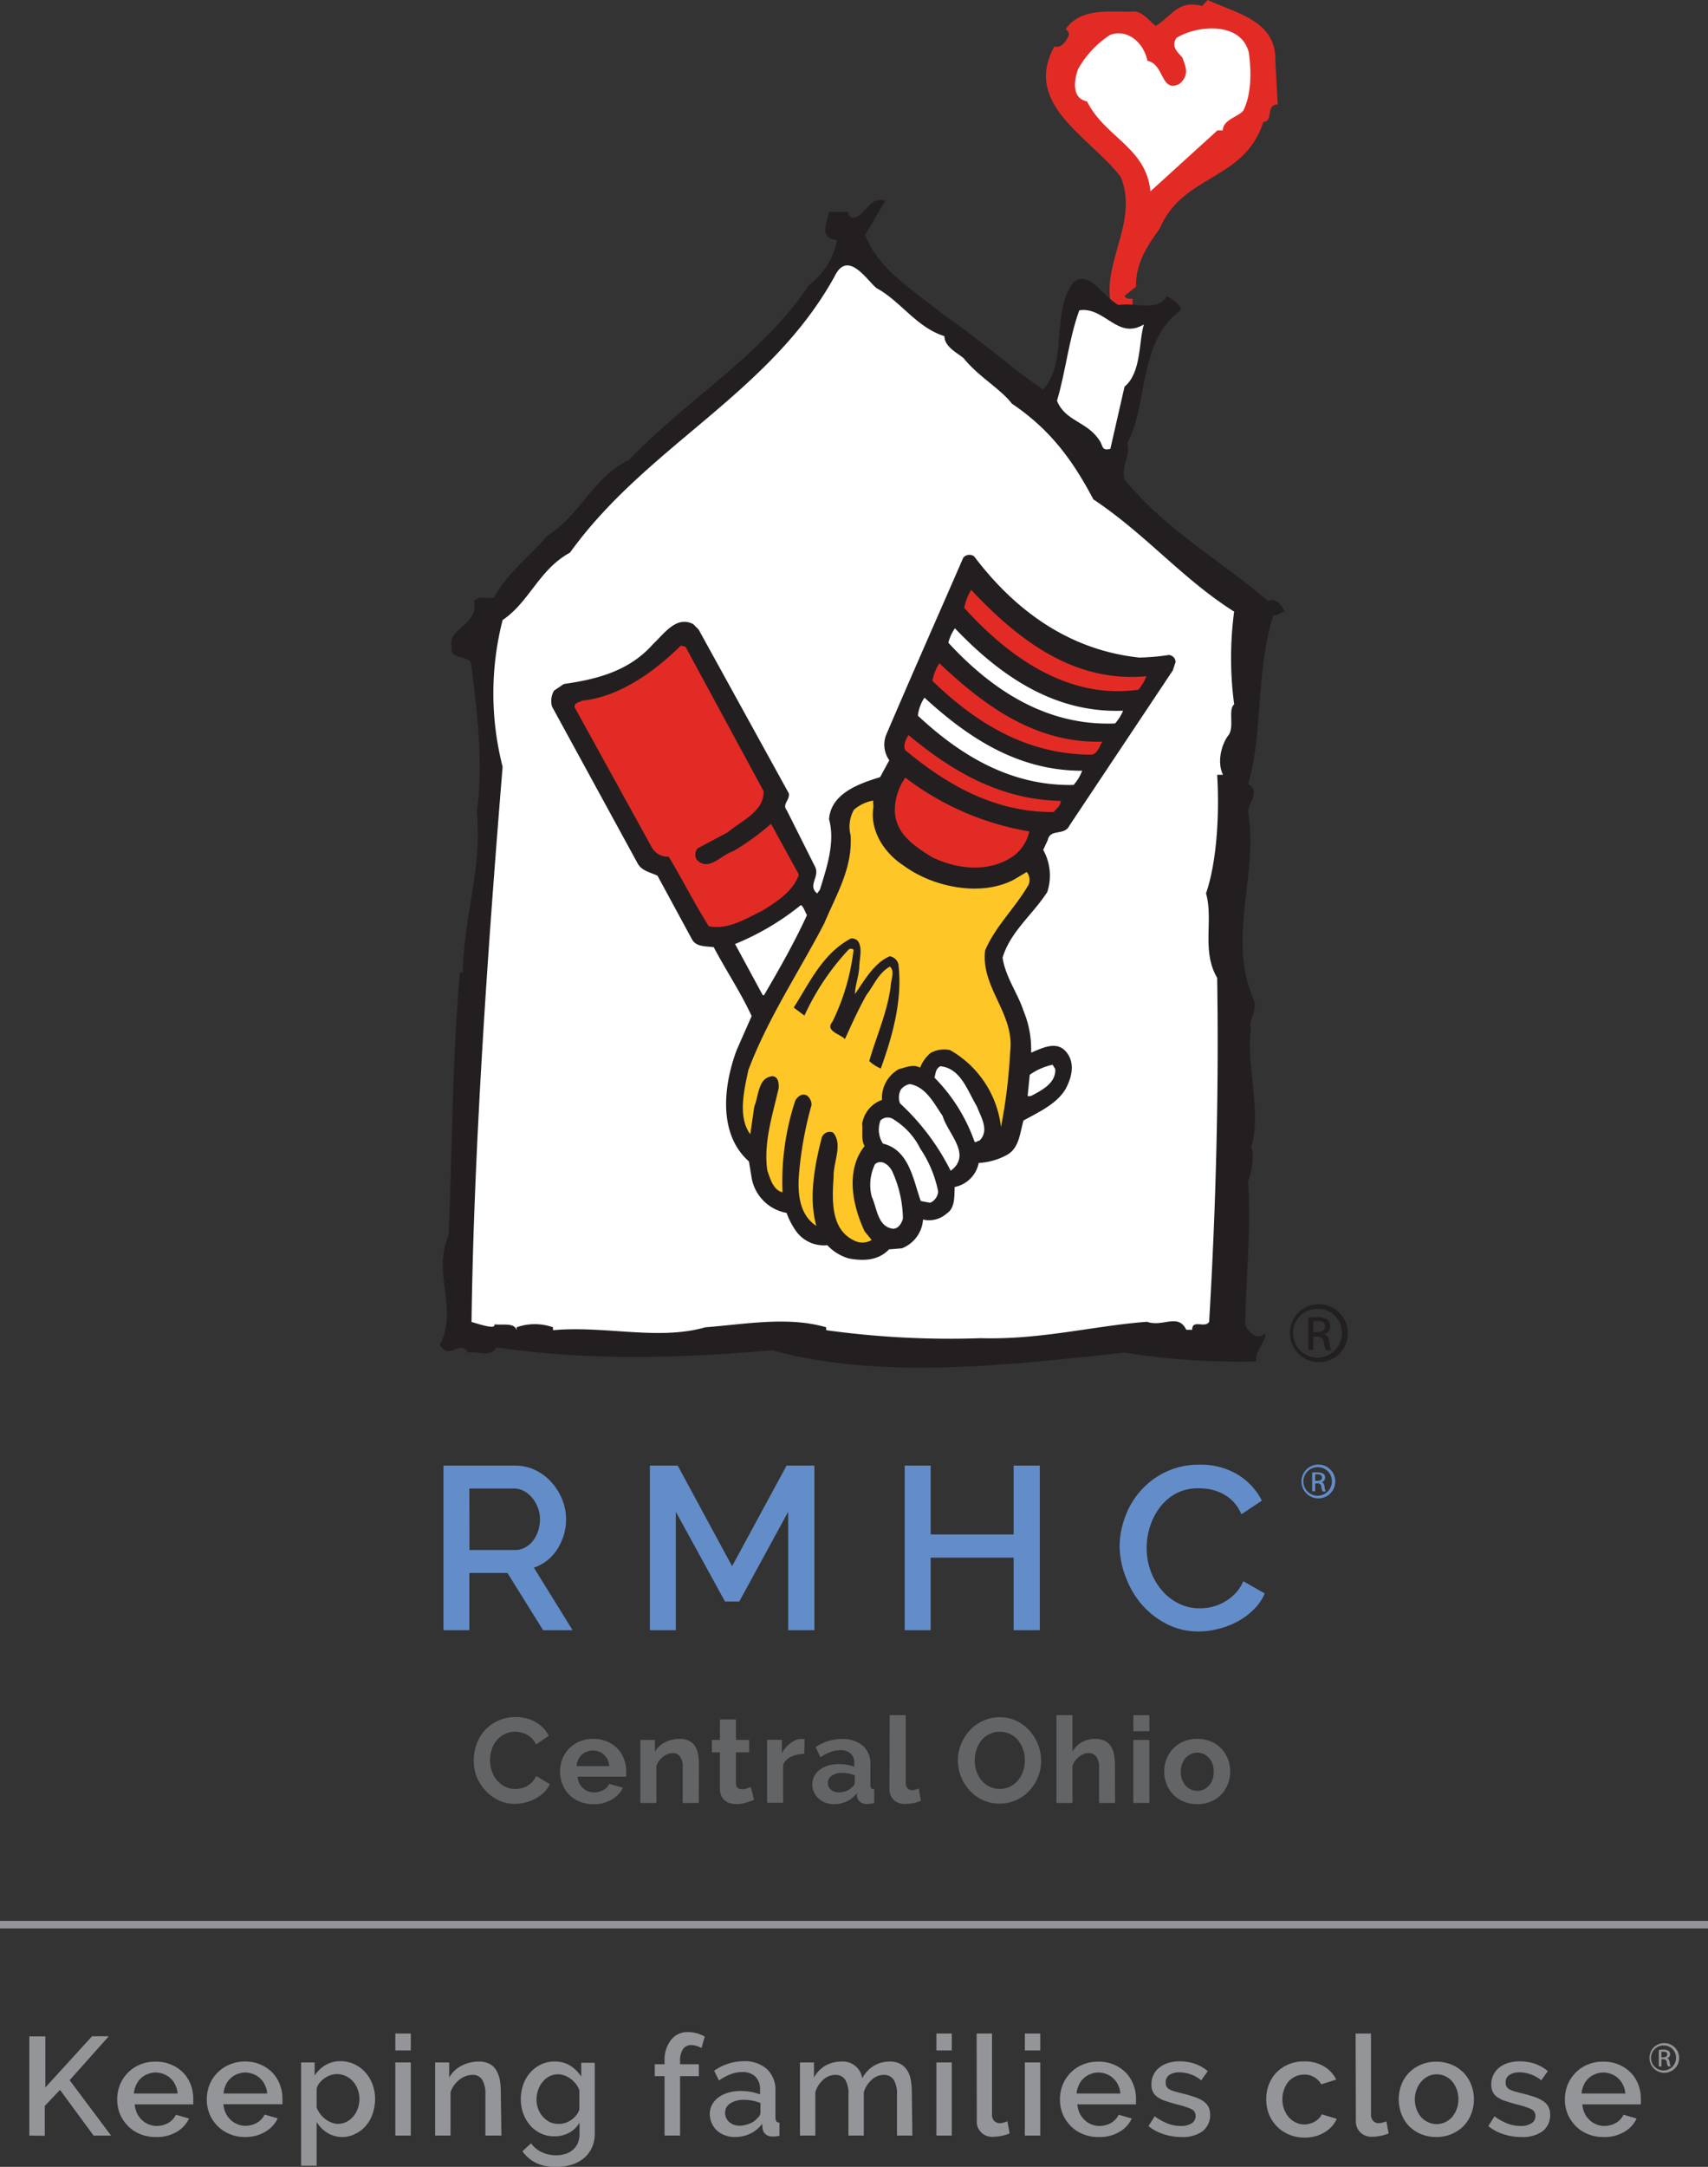 <svg id="Layer_1" data-name="Layer 1" xmlns="http://www.w3.org/2000/svg" viewBox="0 0 213.17 270.28"><rect x="0" y="0" width="213.17" height="270.28" fill="#333333" stroke="none"/><defs><style>.cls-1{fill:#638dc9;}.cls-2{fill:#e32b26;}.cls-3{fill:#fff;}.cls-4{fill:#231f20;}.cls-5{fill:#ffc628;}.cls-6{fill:#636466;}.cls-7{fill:#939598;}</style></defs><title>RMHC of Central Ohio Vertical Logo with Tagline - Blue Text</title><path class="cls-1" d="M273.56,265.57h.27c.31,0,.58-.12.58-.4s-.15-.41-.58-.41h-.27Zm0,1.3h-.37v-2.35a4.08,4.08,0,0,1,.67,0,1.28,1.28,0,0,1,.73.17.61.61,0,0,1,.21.49.58.58,0,0,1-.46.57v0c.21,0,.35.22.39.57a2.4,2.4,0,0,0,.15.58h-.39a1.68,1.68,0,0,1-.16-.6.43.43,0,0,0-.5-.41h-.27Zm.4-3a1.78,1.78,0,1,0,1.69,1.78,1.73,1.73,0,0,0-1.69-1.78Zm0-.33a2.11,2.11,0,0,1,0,4.22,2.11,2.11,0,0,1,0-4.22Z" transform="translate(-109.42 -80.86)"/><path class="cls-1" d="M164.77,284.2V263.67h8.94a5.83,5.83,0,0,1,2.56.58,6.67,6.67,0,0,1,2,1.52,7.23,7.23,0,0,1,1.32,2.14,6.51,6.51,0,0,1,.48,2.44,7,7,0,0,1-.29,2,7.62,7.62,0,0,1-.81,1.76,5.66,5.66,0,0,1-1.27,1.4,5.4,5.4,0,0,1-1.65.89l4.83,7.8H177.2l-4.45-7.14H168v7.14Zm3.24-10h5.67a2.56,2.56,0,0,0,1.26-.31,3,3,0,0,0,1-.84,4.29,4.29,0,0,0,.64-1.22,4.78,4.78,0,0,0,.23-1.48,3.81,3.81,0,0,0-.28-1.47,4.1,4.1,0,0,0-.72-1.22,3.43,3.43,0,0,0-1-.82,2.55,2.55,0,0,0-1.23-.31H168Z" transform="translate(-109.42 -80.86)"/><path class="cls-1" d="M207.79,284.2V269.43l-6.1,11.19H199.9l-6.13-11.19V284.2h-3.24V263.67H194l6.79,12.55,6.8-12.55h3.47V284.2Z" transform="translate(-109.42 -80.86)"/><path class="cls-1" d="M239.19,263.67V284.2h-3.26v-9.05H225.57v9.05h-3.24V263.67h3.24v8.59h10.36v-8.59Z" transform="translate(-109.42 -80.86)"/><path class="cls-1" d="M249.16,273.79a10.57,10.57,0,0,1,.67-3.68,10,10,0,0,1,1.95-3.3,9.74,9.74,0,0,1,3.14-2.35,9.45,9.45,0,0,1,4.19-.9,8.88,8.88,0,0,1,4.8,1.24,8.14,8.14,0,0,1,3,3.24l-2.55,1.7a5.68,5.68,0,0,0-1-1.55,4.92,4.92,0,0,0-1.33-1,5.86,5.86,0,0,0-1.5-.54,8,8,0,0,0-1.51-.15,5.94,5.94,0,0,0-2.83.65,6.29,6.29,0,0,0-2,1.72,7.81,7.81,0,0,0-1.24,2.4,8.74,8.74,0,0,0-.42,2.66,8.27,8.27,0,0,0,.49,2.86,7.69,7.69,0,0,0,1.38,2.4,6.48,6.48,0,0,0,2.09,1.66,5.69,5.69,0,0,0,2.66.62,7,7,0,0,0,1.55-.18,6,6,0,0,0,2.89-1.67,5.08,5.08,0,0,0,1-1.53l2.68,1.53a6,6,0,0,1-1.38,2,8.57,8.57,0,0,1-2,1.49,10,10,0,0,1-2.38.92,9.71,9.71,0,0,1-2.47.33,8.56,8.56,0,0,1-4-.93,10.48,10.48,0,0,1-3.1-2.41,11.18,11.18,0,0,1-2-3.39A10.79,10.79,0,0,1,249.16,273.79Z" transform="translate(-109.42 -80.86)"/><path class="cls-2" d="M268.59,88.46l.3,5.43c-1.58,0-.45,2.11-1.8,2.18-2.41,7.46-10,6.4-12.95,13.33-1.58,2.18-3,4.36-2.94,7.22l-1.43,1.14c.15.45.75.37,1,.37v1.43h-2.48c-1.81-5.49,3.39-10.84,1-16.64-3.84-5-12.27-9-8.28-16.26.91.3,1.58-.83,1.81-1.43.07-.38-.23-.53-.38-.76,2-2.86,6-2,8.66-2.18,1,.15,1.73,1.13,2.56,1.81,2-1.21,2.79-3.32,5.8-2.49l.68-.75C263.7,82.52,268.74,83.42,268.59,88.46Z" transform="translate(-109.42 -80.86)"/><path class="cls-3" d="M265.28,87.41c.3,2.11.38,5.12-.68,7.23-.52.75-2.56,1.13-2.56,2.48h-.67L253,104.73c-.53-5.5-5.65-6.7-7.91-11.22-2-.38-1.58-2.79-1.13-4a12.12,12.12,0,0,1,4-4.29c2.19-.83,4.22,1,4.67,3.23,2.11.38,1.66,4.07,4,2.87,1.21-1.06.83-2,.38-3.24-.53-.68-1.51-1.36-.76-2.49C258.8,84,264.3,83.5,265.28,87.41Z" transform="translate(-109.42 -80.86)"/><path class="cls-4" d="M217.41,110.13c1.54,4.32,6.15,7,9.52,9.81,4.53,3.07,8.34,6.51,12.66,9.52,3.15-3.37.95-9.59,3.81-13.4,2-1.54,3.51,1.68,5.63,2.85,2.06-.37,4.91.88,6-1.1.66.3,1.83,1.1,1.75,1.76-5.34,3.88-4,11.57-6.66,16.55.44,1.75-.8,2.78-.36,4.53,4.9,6.08,11.93,10.11,17.93,15.16,1-.44,1.83.66,2.05,1.39-.51-.07-.73.58-1.39.36-2.27,7.4-1.24,14.43-3.15,21.09,1.61.95,0,2.34,0,3.51,1.32,7.84-2.71,15.74.73,23.5.44,1.46-.8,2.56-.36,3.52-.73,4.1,1.39,10.54,0,14.78.44,1,.14,2.78-.37,4.25.37,6.59-.29,11.93-.36,17.86.29,1,1.61,2.05,2.49,1.1.21.87-1.4,2.34-1.1,3.51a90.23,90.23,0,0,1-16.47-1.1c-14.43,1.54-30.38,3.44-43.93-.29-11.93,1-22.76,1.32-34.47-.36-.66,1.31-2.35.43-3.52.65-1.1-1.75-2.34,1.1-3.52-1,2.35-4.47-1-8.86,1.1-13.69.44-10.47.44-22,1.4-32.72h.36c.15-7.25,2.42-12.81,1.76-20,.8-6.22.07-12.22-.73-18.66-.66-1-2.71-.3-2.42-2.05-.59-2.13,3.51-2.79,2.78-5.64.59-.66,1.69-.29,2.49-.37,1.61-3.07,4.47-5.19,6.66-7.75,4.18-2.64,5.71-7.33,10.18-9.45,7.39-7.69,16.76-13.18,22.47-21.82a9.24,9.24,0,0,0,3.52-5.63c-2.27-.22-1.32-2-1-3.51h2.42c-.08.36.21.58.36.73,1.83.07,2-2.71,4.25-2.13Z" transform="translate(-109.42 -80.86)"/><path class="cls-3" d="M218.8,116.79c3,1.61,5,4.91,8.49,6,0,1.4,1.83,2.2,2.42,2.78,1.83,2.27,4.61,3.81,6,5.64,4.91,3.3,7.69,7.25,10.17,11.94,6.59,4.39,11.14,9.95,17.57,14a43.91,43.91,0,0,0,0,11.57c-.8.66.08,2.85-.73,3.88s-1.46,3.29-.66,4.9h-.73c.29,4.69,0,10.76-1.39,14.79.95,3.37-.59,7.17,1.39,10.54.22,14.05-.14,28.41-1,42.9-.52.87-2.12-.37-2.12,1h-.74c-1-2.12-2.93-.29-4.9-1-6.67.51-13.25,2.26-20.72,2.05a112.35,112.35,0,0,1-19.32-1v-.36c-4.77-1.4-10.18-.37-15.09,0-5.85,1.68-12.51-.23-19,.36v-.36a6.8,6.8,0,0,0-4.54,0v.36c-.29-1-1.83-.59-2.78-.73.22.73-2-.07-2.85-.29.29-21.82,2.05-46.85,3.88-69.26a36.82,36.82,0,0,1,0-18.3c3.36-2.27,4.53-6.29,8.41-8.41,9.59-13.33,24.89-19.77,33-34.41C215.21,111.89,217.63,115.84,218.8,116.79Z" transform="translate(-109.42 -80.86)"/><path class="cls-3" d="M252.18,121.33c-.66,2.2-.29,6-2.41,7.76L248,136.85c-1.17.29-.88-.44-1.39-1.1-1.54-2.34-4.25-2.34-5.27-4.9,1.09-3.67,1.46-7.62,2.78-11.28C247.28,119.06,248.88,123.31,252.18,121.33Z" transform="translate(-109.42 -80.86)"/><path class="cls-4" d="M231,150.26c5.23,6.91,12,11.7,20.6,12.62a27.52,27.52,0,0,0,3.69-.32.9.9,0,0,1,.85.88l-.35,1.05-12.89,19.34c-.63,1.33-2.41.35-2.71,1.81l-.57,1.23a6.59,6.59,0,0,1,.51,5.25c-1.82,2.83-4.6,4.93-5.58,8.19.35,2.42,1.88,4.4,2.64,6.71a12.43,12.43,0,0,1,.92,5.14c1.29-.52,3.12-1.52,4.32-.16s.78,3.1.1,4.47c-1,2-3.49,3.11-5.37,4.16-.46,1.53-.5,3.41-2.07,4.29a8.28,8.28,0,0,1-3.52,1,3.81,3.81,0,0,1-3,3c-.06,1.13.08,2.63-1,3.31a3.3,3.3,0,0,1-2.95.75,4.16,4.16,0,0,1-2.64,3.59l-1.6.13c-1.33,1.4-3.16,1.47-5,1.14a6,6,0,0,1-2.71-1.66,4.28,4.28,0,0,1-3.88-1.73,9.52,9.52,0,0,1-1.2-2.3,5.39,5.39,0,0,1-4.33-4.2l-.37-2.22c-3.91-3.46-3.15-9.57-1.52-13.91l1.86-4.22c-1.38-3-3.19-5.66-4.73-8.59-.92-.14-2.12,0-2.68-.92l-4.34-8c-.9-.43-2-.59-2.51-1.59L178.32,169a2.58,2.58,0,0,1,.25-2l1.22-.82c4-.58,8.13-1.55,11.15-5,1.36-1.25,2.88-3.57,5-2.47l.67.67,11.26,20.44c.16.86-.88,1.34-.26,2.1l3.58,7.14c.52,1.2-1,2.28.22,3.24l.34-.46c.82-2.68,1.94-5.89,1.14-8.79.23-3.25,3.82-4.47,6.37-5.25l1.15-2.11a3.36,3.36,0,0,1-.43-3.07c3.18-7.45,6.44-14.79,9.66-22.19A1,1,0,0,1,231,150.26Z" transform="translate(-109.42 -80.86)"/><path class="cls-2" d="M252.5,165.21a5.75,5.75,0,0,1-1,1.68c-8.69,1.25-16.13-4-21.74-10.21a7.16,7.16,0,0,1,.87-2.24C236.39,160.56,243.35,166.06,252.5,165.21Z" transform="translate(-109.42 -80.86)"/><path class="cls-3" d="M249.59,169.51a5.78,5.78,0,0,1-1,1.59c-8.45.34-15.28-4.07-20.81-10.07a5.67,5.67,0,0,1,.82-1.8C234.24,165.14,241,169.84,249.59,169.51Z" transform="translate(-109.42 -80.86)"/><path class="cls-2" d="M247,173.37c-.34.5-.62,1.71-1.55,1.62-8-.07-14.29-4-19.66-9.21a6.25,6.25,0,0,1,.87-2.19C232.23,168.85,238.63,173.61,247,173.37Z" transform="translate(-109.42 -80.86)"/><path class="cls-2" d="M204.72,179.54c.09,2.53-2.75,3.68-4.48,5.14l-3.76,2a1.26,1.26,0,0,0-.14,1.37c1.47,1.64,3.12-.58,4.56-1a31.09,31.09,0,0,0,4.75-3.43l3.47,6.33c-.66,2.06-2.88,3.48-4.62,4.54-2.08,1-4.25,2.39-6.62,1.9-1.8-2.85-3.28-5.82-5-8.67a2.3,2.3,0,0,1-2.19-1.31l-9.54-17.3c-.14-.61.6-.63.92-.85,4.65-.47,9-3.6,12.33-6.87l.58.15Z" transform="translate(-109.42 -80.86)"/><path class="cls-3" d="M244.48,177a5.56,5.56,0,0,1-1.07,1.77c-7.79.16-14.09-3.65-19.43-8.64a5,5,0,0,1,.82-2.25C230.29,172.91,236.47,177,244.48,177Z" transform="translate(-109.42 -80.86)"/><path class="cls-2" d="M241.82,180.76c0,.6-.54.93-.88,1.39-7.33.06-13.32-3.37-18.53-7.71-.33-.62.09-1.38.39-1.89C228.15,177,234.21,180.63,241.82,180.76Z" transform="translate(-109.42 -80.86)"/><path class="cls-2" d="M237.88,184.57a5.15,5.15,0,0,1-2.74,3.53c-2.93,1.59-6.59,1.07-9.47-.36-2.18-1.4-4.41-2.82-4.57-5.66a7.21,7.21,0,0,1,1.31-4.22A35.09,35.09,0,0,0,237.88,184.57Z" transform="translate(-109.42 -80.86)"/><path class="cls-5" d="M218.43,181.52c-.49,3,1.4,5.78,3.77,7.31,3.64,2.69,9.65,3.94,13.78,1.74l1.58-.94a1.55,1.55,0,0,1,.24,1.57c-1.62,2.85-4.14,5.17-5.43,8.21-.57,4.59,3.7,7.9,3.13,12.59a68.35,68.35,0,0,1-1.15,9.44,12.73,12.73,0,0,0-6.36-9.6,3.51,3.51,0,0,0-2.41.35,4.45,4.45,0,0,0-1.32,1.84c-.89-.48-1.83,0-2.64.18a4.11,4.11,0,0,0-2.12,3.85,3.76,3.76,0,0,0-2.48,3c.1.9-.15,2,.31,2.75-2.44,3.07-1.49,7.47,0,10.64l.88,1.08a2.25,2.25,0,0,1-2.18.07c-2.93-1.38-2.77-5-2.57-7.93-.07-1.79,1.21-4.13-.08-5.55a1.05,1.05,0,0,0-1.4.65c-.9,3.47-1.66,7.61-.67,11-2.14-1.36-2.36-4.1-2.17-6.45a45.91,45.91,0,0,1,1.56-8.61,1.43,1.43,0,0,0-.57-1.2c-.61-.36-1.21.18-1.46.65a32.4,32.4,0,0,0-1.59,11.42c-1.16-.27-1.56-1.74-1.9-2.76-.49-3.47.7-7,1.43-10.26,0-.54,0-1.34-.74-1.46-1.85.12-1.73,2.4-2.31,3.78l-.5,3.46c-1.57-2.13-.79-5.42-.24-8,2.44-6.48,6.28-12.18,9.47-18.3,1.44-3.47,3.57-6.87,3.29-11a4.27,4.27,0,0,1,.42-3.18,5,5,0,0,1,2.39-1.14Z" transform="translate(-109.42 -80.86)"/><path class="cls-3" d="M210.14,195c-1.59,3.45-3.45,6.73-5.37,10l-.15,0-3.46-6.39a32.52,32.52,0,0,0,8.22-4.86C209.75,194,209.88,194.62,210.14,195Z" transform="translate(-109.42 -80.86)"/><path class="cls-4" d="M216.66,201.53c-.07,1.18-.53,2.28-.53,3.32,1.16-1.67,2.37-3.87,4.33-4.71a1.33,1.33,0,0,1,1.09,1c.54,4.46-.76,9-2.2,13a4.71,4.71,0,0,1-1.44-.93c.85-3,2.23-6,2.67-9.29,0-.79.59-1.92-.1-2.49-1.42.8-2,2.33-2.94,3.57-1,1.78-1.85,3.68-2.67,5.47-.49-.59-2.53-1-1.57-2.14a27.5,27.5,0,0,0,2.65-9,.46.46,0,0,0-.64,0,30.81,30.81,0,0,0-5.49,8.21l-1.34-1c2-3.12,3.61-6.76,7.16-8.63a1.13,1.13,0,0,1,.86.33C217.1,199.15,216.67,200.49,216.66,201.53Z" transform="translate(-109.42 -80.86)"/><path class="cls-3" d="M241.12,214.2c.12,1.79-1.76,2.69-3,3.36-.15,0-.51.15-.43-.14l.25-2.5a7.77,7.77,0,0,1,2.85-1.25Z" transform="translate(-109.42 -80.86)"/><path class="cls-3" d="M231.34,218.86c.47,1.28,1.63,3,.32,4.28-.25,0-.38.26-.61.14a21.43,21.43,0,0,0-5-8c.15-.48.12-1.13.74-1.42C229.35,214.1,230.2,217,231.34,218.86Z" transform="translate(-109.42 -80.86)"/><path class="cls-3" d="M227.07,220.06c.62,2.19,3.72,4.83,1,6.84a29.22,29.22,0,0,0-6.33-8.42,2.11,2.11,0,0,1,.12-1.72,1.86,1.86,0,0,1,1.11-.68C225,216.43,226,218.52,227.07,220.06Z" transform="translate(-109.42 -80.86)"/><path class="cls-3" d="M224.28,224.14a14.53,14.53,0,0,1,2.23,5.36,1.68,1.68,0,0,1-1,1.39l-1.17-.22c-.93-2.56-1.43-6.38-4.72-7.16a3.2,3.2,0,0,1-.3-2.9,1.29,1.29,0,0,1,1.69-.08A8.94,8.94,0,0,1,224.28,224.14Z" transform="translate(-109.42 -80.86)"/><path class="cls-3" d="M220.86,227.15a14.66,14.66,0,0,1,1.25,5.72c-.15.53-.52,1.24-1.22,1.26-1.95-.24-2-2.57-2.67-4a5.88,5.88,0,0,1,.41-4.06C219.51,225.33,220.54,226.33,220.86,227.15Z" transform="translate(-109.42 -80.86)"/><path class="cls-4" d="M274,243.55a3.61,3.61,0,1,1-3.58,3.6,3.55,3.55,0,0,1,3.58-3.6Zm0,.56a3.05,3.05,0,1,0,2.9,3.06,3,3,0,0,0-2.9-3.06Zm-.67,5.14h-.64v-4a6.78,6.78,0,0,1,1.14-.1,2.06,2.06,0,0,1,1.24.31,1,1,0,0,1,.37.83,1,1,0,0,1-.78,1v0c.35.06.59.38.67,1a3.37,3.37,0,0,0,.25,1h-.67a3.18,3.18,0,0,1-.27-1,.75.75,0,0,0-.87-.7h-.44Zm0-2.23h.46c.53,0,1-.19,1-.69s-.26-.7-1-.7a4.19,4.19,0,0,0-.46,0Z" transform="translate(-109.42 -80.86)"/><path class="cls-6" d="M168.55,300.35a5.57,5.57,0,0,1,.35-1.92,5.32,5.32,0,0,1,1-1.71,5.19,5.19,0,0,1,1.65-1.21,5.1,5.1,0,0,1,2.22-.47,4.82,4.82,0,0,1,2.54.65,4.09,4.09,0,0,1,1.6,1.68l-1.59,1.09a2.61,2.61,0,0,0-.51-.75,2.47,2.47,0,0,0-.65-.49,2.7,2.7,0,0,0-.72-.26,3.1,3.1,0,0,0-.73-.09,2.82,2.82,0,0,0-1.36.32,3,3,0,0,0-1,.82,3.66,3.66,0,0,0-.58,1.13,4.35,4.35,0,0,0-.19,1.27,4.17,4.17,0,0,0,.22,1.36,3.67,3.67,0,0,0,.64,1.15,3.29,3.29,0,0,0,1,.79,2.73,2.73,0,0,0,1.27.3,3.33,3.33,0,0,0,.75-.09,2.76,2.76,0,0,0,.74-.28,2.61,2.61,0,0,0,.65-.51,2.25,2.25,0,0,0,.48-.74l1.7,1a3.2,3.2,0,0,1-.73,1.06,4.8,4.8,0,0,1-1.06.77,5.6,5.6,0,0,1-2.59.64,4.56,4.56,0,0,1-2.09-.48,5.41,5.41,0,0,1-1.62-1.25,5.8,5.8,0,0,1-1.07-1.75A5.64,5.64,0,0,1,168.55,300.35Z" transform="translate(-109.42 -80.86)"/><path class="cls-6" d="M183.46,305.9a4.45,4.45,0,0,1-1.71-.32,3.87,3.87,0,0,1-1.31-.88,4,4,0,0,1-.83-1.29,4.21,4.21,0,0,1-.29-1.54,4.34,4.34,0,0,1,.28-1.58,3.9,3.9,0,0,1,.83-1.31,4.05,4.05,0,0,1,1.31-.89,4.37,4.37,0,0,1,1.73-.33,4.26,4.26,0,0,1,1.72.33,3.84,3.84,0,0,1,1.29.88,3.62,3.62,0,0,1,.81,1.29,4.19,4.19,0,0,1,.28,1.53c0,.13,0,.26,0,.38a1.21,1.21,0,0,1,0,.3h-6.07a2.3,2.3,0,0,0,.22.82,2.08,2.08,0,0,0,.47.62,2,2,0,0,0,.64.39,2.11,2.11,0,0,0,.75.13,2.41,2.41,0,0,0,1.14-.29,1.53,1.53,0,0,0,.72-.77l1.73.48a3.44,3.44,0,0,1-1.39,1.47A4.23,4.23,0,0,1,183.46,305.9Zm2-4.74a2.13,2.13,0,0,0-.65-1.42,2,2,0,0,0-1.41-.53,2.12,2.12,0,0,0-1.38.54,2.17,2.17,0,0,0-.44.62,2.24,2.24,0,0,0-.2.79Z" transform="translate(-109.42 -80.86)"/><path class="cls-6" d="M196.63,305.75h-2v-4.41a2.3,2.3,0,0,0-.33-1.38,1.09,1.09,0,0,0-.92-.43,1.7,1.7,0,0,0-.61.12,2.29,2.29,0,0,0-.59.33,2.79,2.79,0,0,0-.51.52,2,2,0,0,0-.33.66v4.59h-2v-7.86h1.82v1.46a3,3,0,0,1,1.26-1.17,4,4,0,0,1,1.86-.42,2.37,2.37,0,0,1,1.2.27,1.94,1.94,0,0,1,.72.7,2.84,2.84,0,0,1,.35,1,6.09,6.09,0,0,1,.1,1.13Z" transform="translate(-109.42 -80.86)"/><path class="cls-6" d="M203.54,305.35a9,9,0,0,1-1,.36,4.16,4.16,0,0,1-1.23.18,2.77,2.77,0,0,1-.78-.11,1.82,1.82,0,0,1-.65-.33,1.8,1.8,0,0,1-.44-.6,2.22,2.22,0,0,1-.17-.9v-4.51h-1v-1.55h1v-2.55h2v2.55h1.65v1.55h-1.65v3.84a.72.72,0,0,0,.22.59.86.86,0,0,0,.53.17,1.87,1.87,0,0,0,.62-.1l.48-.18Z" transform="translate(-109.42 -80.86)"/><path class="cls-6" d="M209.8,299.63a4.07,4.07,0,0,0-1.64.35,2.09,2.09,0,0,0-1,1v4.75h-2v-7.86H207v1.68a3.41,3.41,0,0,1,.5-.72,3.62,3.62,0,0,1,.61-.57,3.19,3.19,0,0,1,.67-.37,2,2,0,0,1,.65-.12h.41Z" transform="translate(-109.42 -80.86)"/><path class="cls-6" d="M213.49,305.9a2.9,2.9,0,0,1-1.07-.19,2.53,2.53,0,0,1-.85-.52,2.42,2.42,0,0,1-.56-.79,2.31,2.31,0,0,1-.21-1,2.27,2.27,0,0,1,.25-1,2.51,2.51,0,0,1,.69-.8,3.61,3.61,0,0,1,1.06-.52,4.79,4.79,0,0,1,1.35-.18,5.89,5.89,0,0,1,1,.09,4.25,4.25,0,0,1,.89.25v-.45a1.59,1.59,0,0,0-.44-1.2,1.87,1.87,0,0,0-1.32-.42,3.48,3.48,0,0,0-1.23.23,5.71,5.71,0,0,0-1.23.66l-.61-1.28a5.8,5.8,0,0,1,3.27-1,3.84,3.84,0,0,1,2.63.83,3,3,0,0,1,.94,2.41v2.44a.74.74,0,0,0,.11.45.51.51,0,0,0,.37.15v1.71a4.57,4.57,0,0,1-.89.11,1.31,1.31,0,0,1-.87-.26,1.07,1.07,0,0,1-.39-.67l0-.44a3.49,3.49,0,0,1-1.28,1.05A3.64,3.64,0,0,1,213.49,305.9Zm.57-1.47a2.65,2.65,0,0,0,1-.18,1.78,1.78,0,0,0,.71-.48.72.72,0,0,0,.33-.57v-.9a5.51,5.51,0,0,0-.78-.22,4.63,4.63,0,0,0-.81-.08,2.13,2.13,0,0,0-1.28.36,1,1,0,0,0-.49.89,1.09,1.09,0,0,0,.39.85A1.44,1.44,0,0,0,214.06,304.43Z" transform="translate(-109.42 -80.86)"/><path class="cls-6" d="M220.46,294.8h2v8.43a1,1,0,0,0,.21.68.75.75,0,0,0,.6.24,1.49,1.49,0,0,0,.4-.06,2.48,2.48,0,0,0,.41-.15l.27,1.53a3.85,3.85,0,0,1-.94.3,5.17,5.17,0,0,1-1,.1,2,2,0,0,1-1.46-.5,1.91,1.91,0,0,1-.52-1.43Z" transform="translate(-109.42 -80.86)"/><path class="cls-6" d="M234.16,305.83a4.75,4.75,0,0,1-2.12-.46,5.25,5.25,0,0,1-1.64-1.22,5.56,5.56,0,0,1-1.06-1.73,5.48,5.48,0,0,1-.37-2,5.26,5.26,0,0,1,.4-2,5.64,5.64,0,0,1,1.09-1.73,5.36,5.36,0,0,1,1.66-1.19,5,5,0,0,1,2.08-.44,4.77,4.77,0,0,1,2.11.47,5.15,5.15,0,0,1,1.63,1.24,5.7,5.7,0,0,1,1.05,1.74,5.47,5.47,0,0,1,.37,2,5.35,5.35,0,0,1-.39,2,5.52,5.52,0,0,1-1.08,1.71,5,5,0,0,1-1.65,1.18A4.83,4.83,0,0,1,234.16,305.83Zm-3.09-5.4a4.25,4.25,0,0,0,.21,1.33,3.47,3.47,0,0,0,.61,1.14,3,3,0,0,0,1,.8,2.81,2.81,0,0,0,1.31.3,2.84,2.84,0,0,0,1.33-.31,3.11,3.11,0,0,0,1-.82,3.82,3.82,0,0,0,.6-1.15,4.34,4.34,0,0,0,.2-1.29,4,4,0,0,0-.22-1.34,3.67,3.67,0,0,0-.61-1.14,3,3,0,0,0-1-.79,2.92,2.92,0,0,0-1.3-.29,2.75,2.75,0,0,0-1.33.31,2.86,2.86,0,0,0-1,.81,3.74,3.74,0,0,0-.59,1.14A4.41,4.41,0,0,0,231.07,300.43Z" transform="translate(-109.42 -80.86)"/><path class="cls-6" d="M248.59,305.75h-2v-4.41a2.23,2.23,0,0,0-.35-1.37,1.17,1.17,0,0,0-1-.44,1.54,1.54,0,0,0-.57.12,2.35,2.35,0,0,0-.57.33,3.09,3.09,0,0,0-.5.52,2,2,0,0,0-.33.66v4.59h-2V294.8h2v4.55a3.11,3.11,0,0,1,1.18-1.18,3.27,3.27,0,0,1,1.64-.41,2.67,2.67,0,0,1,1.25.26,2,2,0,0,1,.75.7,2.86,2.86,0,0,1,.37,1,6.12,6.12,0,0,1,.11,1.14Z" transform="translate(-109.42 -80.86)"/><path class="cls-6" d="M250.87,296.8v-2h2v2Zm0,8.95v-7.86h2v7.86Z" transform="translate(-109.42 -80.86)"/><path class="cls-6" d="M258.85,305.9a4.34,4.34,0,0,1-1.73-.33,3.86,3.86,0,0,1-1.29-.89,3.93,3.93,0,0,1-.82-1.3,4.21,4.21,0,0,1-.29-1.54,4.28,4.28,0,0,1,.29-1.56,3.93,3.93,0,0,1,.82-1.3,3.86,3.86,0,0,1,1.29-.89,4.34,4.34,0,0,1,1.73-.33,4.29,4.29,0,0,1,1.72.33,3.81,3.81,0,0,1,2.1,2.19,4.28,4.28,0,0,1,.29,1.56,4.21,4.21,0,0,1-.29,1.54,4.07,4.07,0,0,1-.81,1.3,3.86,3.86,0,0,1-1.29.89A4.29,4.29,0,0,1,258.85,305.9Zm-2.06-4.06a2.82,2.82,0,0,0,.16,1,2.57,2.57,0,0,0,.43.74,2.11,2.11,0,0,0,.66.49,2,2,0,0,0,1.62,0,2.07,2.07,0,0,0,.65-.49,2.32,2.32,0,0,0,.44-.75,2.93,2.93,0,0,0,.15-1,2.85,2.85,0,0,0-.15-.94,2.32,2.32,0,0,0-.44-.75,2.07,2.07,0,0,0-.65-.49,2,2,0,0,0-.81-.17,1.85,1.85,0,0,0-.81.18,2.11,2.11,0,0,0-.66.49,2.5,2.5,0,0,0-.43.75A2.91,2.91,0,0,0,256.79,301.84Z" transform="translate(-109.42 -80.86)"/><rect class="cls-7" y="239.6" width="213.17" height="0.94"/><path class="cls-7" d="M113.08,347.24V334.87h2v6.37l5.83-6.39H123l-4.89,5.48,5.17,6.91h-2.18l-4.19-5.7-1.9,2v3.73Z" transform="translate(-109.42 -80.86)"/><path class="cls-7" d="M128.82,347.42a4.87,4.87,0,0,1-1.94-.38,4.49,4.49,0,0,1-1.49-1,4.7,4.7,0,0,1-1-1.5,4.78,4.78,0,0,1-.34-1.81,4.92,4.92,0,0,1,.34-1.83,4.74,4.74,0,0,1,1-1.51,4.54,4.54,0,0,1,1.49-1,4.88,4.88,0,0,1,2-.37,4.78,4.78,0,0,1,1.93.38,4.62,4.62,0,0,1,1.48,1,4.28,4.28,0,0,1,.93,1.48,4.79,4.79,0,0,1,.32,1.77c0,.14,0,.27,0,.39s0,.23,0,.31h-7.31a3.25,3.25,0,0,0,.29,1.1,2.71,2.71,0,0,0,.61.84,2.49,2.49,0,0,0,.85.55,2.67,2.67,0,0,0,1,.2,3.3,3.3,0,0,0,.76-.1,2.78,2.78,0,0,0,.69-.28,2.59,2.59,0,0,0,.55-.44,2,2,0,0,0,.39-.58l1.64.47a3.76,3.76,0,0,1-1.56,1.68A4.83,4.83,0,0,1,128.82,347.42Zm2.77-5.43a2.88,2.88,0,0,0-.29-1.06,2.43,2.43,0,0,0-.6-.83,2.49,2.49,0,0,0-.85-.53,2.78,2.78,0,0,0-1-.2,2.69,2.69,0,0,0-1,.2,2.59,2.59,0,0,0-.85.53,2.55,2.55,0,0,0-.59.83,3.07,3.07,0,0,0-.28,1.06Z" transform="translate(-109.42 -80.86)"/><path class="cls-7" d="M140,347.42a4.87,4.87,0,0,1-1.94-.38,4.49,4.49,0,0,1-1.49-1,4.38,4.38,0,0,1-1-1.5,4.78,4.78,0,0,1-.34-1.81,4.92,4.92,0,0,1,.34-1.83,4.42,4.42,0,0,1,1-1.51,4.54,4.54,0,0,1,1.49-1A4.88,4.88,0,0,1,140,338a4.78,4.78,0,0,1,1.93.38,4.62,4.62,0,0,1,1.48,1,4.28,4.28,0,0,1,.93,1.48,4.8,4.8,0,0,1,.33,1.77c0,.14,0,.27,0,.39s0,.23,0,.31H137.3a3,3,0,0,0,.29,1.1,2.71,2.71,0,0,0,.61.84,2.49,2.49,0,0,0,.85.55,2.67,2.67,0,0,0,1,.2,3.22,3.22,0,0,0,.75-.1,2.5,2.5,0,0,0,.69-.28,2.42,2.42,0,0,0,.56-.44,2.19,2.19,0,0,0,.39-.58l1.64.47a3.81,3.81,0,0,1-1.56,1.68A4.83,4.83,0,0,1,140,347.42Zm2.77-5.43a2.88,2.88,0,0,0-.29-1.06,2.43,2.43,0,0,0-.6-.83,2.49,2.49,0,0,0-.85-.53,2.78,2.78,0,0,0-1-.2,2.74,2.74,0,0,0-1,.2,2.55,2.55,0,0,0-.84.53,2.41,2.41,0,0,0-.59.83,3.07,3.07,0,0,0-.28,1.06Z" transform="translate(-109.42 -80.86)"/><path class="cls-7" d="M152.2,347.42a3.62,3.62,0,0,1-1.93-.52,4,4,0,0,1-1.33-1.36V351H147V338.12h1.69v1.64a3.93,3.93,0,0,1,1.35-1.31,3.61,3.61,0,0,1,1.88-.49,4,4,0,0,1,1.73.38,4.45,4.45,0,0,1,1.36,1,4.85,4.85,0,0,1,.9,1.51,5.07,5.07,0,0,1,.32,1.79,5.62,5.62,0,0,1-.3,1.86,4.37,4.37,0,0,1-.83,1.5,4,4,0,0,1-1.29,1A3.53,3.53,0,0,1,152.2,347.42Zm-.63-1.64a2.39,2.39,0,0,0,1.11-.26,2.79,2.79,0,0,0,.86-.7,3.13,3.13,0,0,0,.55-1,3.43,3.43,0,0,0,.19-1.15,3.18,3.18,0,0,0-.22-1.19,3.08,3.08,0,0,0-.59-1,2.86,2.86,0,0,0-.9-.67,2.7,2.7,0,0,0-1.13-.24,2.37,2.37,0,0,0-.77.14,2.94,2.94,0,0,0-.75.38,3,3,0,0,0-.61.57,1.86,1.86,0,0,0-.37.71v2.39a4.13,4.13,0,0,0,.45.79,3.64,3.64,0,0,0,.62.62,2.88,2.88,0,0,0,.74.42A2.14,2.14,0,0,0,151.57,345.78Z" transform="translate(-109.42 -80.86)"/><path class="cls-7" d="M158.76,336.62v-2.11h1.93v2.11Zm0,10.62v-9.12h1.93v9.12Z" transform="translate(-109.42 -80.86)"/><path class="cls-7" d="M172,347.24H170v-5.11a3.4,3.4,0,0,0-.41-1.88,1.4,1.4,0,0,0-1.21-.58,2.28,2.28,0,0,0-.84.16,2.94,2.94,0,0,0-.79.44,3.51,3.51,0,0,0-.65.68,3.42,3.42,0,0,0-.45.87v5.42h-1.92v-9.12h1.75V340a3.69,3.69,0,0,1,1.52-1.46,4.62,4.62,0,0,1,2.2-.53,2.68,2.68,0,0,1,1.34.3,2.09,2.09,0,0,1,.83.81,3.84,3.84,0,0,1,.43,1.18,8.19,8.19,0,0,1,.12,1.43Z" transform="translate(-109.42 -80.86)"/><path class="cls-7" d="M178.59,347.33a3.77,3.77,0,0,1-1.69-.37,4,4,0,0,1-1.32-1,4.88,4.88,0,0,1-.86-1.49,5.17,5.17,0,0,1-.3-1.76,5.35,5.35,0,0,1,.31-1.84,4.47,4.47,0,0,1,.88-1.5,4.18,4.18,0,0,1,1.33-1,3.9,3.9,0,0,1,1.72-.37,3.62,3.62,0,0,1,1.93.52,4.56,4.56,0,0,1,1.37,1.36v-1.72h1.69V347a4,4,0,0,1-.37,1.77,3.69,3.69,0,0,1-1,1.3,4.71,4.71,0,0,1-1.54.81,6.55,6.55,0,0,1-1.92.28,5.54,5.54,0,0,1-2.52-.52,4.65,4.65,0,0,1-1.68-1.44l1.08-1a3.36,3.36,0,0,0,1.35,1.12,4.23,4.23,0,0,0,1.77.38,3.7,3.7,0,0,0,1.12-.16,2.45,2.45,0,0,0,1.58-1.32,3,3,0,0,0,.23-1.21v-1.39a3.26,3.26,0,0,1-1.34,1.29A3.81,3.81,0,0,1,178.59,347.33Zm.63-1.55a2.4,2.4,0,0,0,.84-.15,3.12,3.12,0,0,0,.74-.4,2.66,2.66,0,0,0,.58-.58,1.88,1.88,0,0,0,.35-.69v-2.39a3.24,3.24,0,0,0-.45-.79,3.13,3.13,0,0,0-.64-.62,3,3,0,0,0-.76-.41,2.22,2.22,0,0,0-.8-.15,2.36,2.36,0,0,0-1.13.27,2.64,2.64,0,0,0-.84.72,3,3,0,0,0-.54,1,3.47,3.47,0,0,0-.19,1.15,3.29,3.29,0,0,0,.21,1.18,3,3,0,0,0,.61,1,3.08,3.08,0,0,0,.89.66A2.66,2.66,0,0,0,179.22,345.78Z" transform="translate(-109.42 -80.86)"/><path class="cls-7" d="M192.36,347.24v-7.41h-1.22v-1.49h1.22V338a4.1,4.1,0,0,1,.79-2.67,2.58,2.58,0,0,1,2.12-1,4.18,4.18,0,0,1,1.11.15,4.73,4.73,0,0,1,1,.41l-.41,1.43a2.69,2.69,0,0,0-.62-.26,2.53,2.53,0,0,0-.69-.11,1.19,1.19,0,0,0-1,.51,2.53,2.53,0,0,0-.36,1.47v.41h2.34v1.49h-2.34v7.41Z" transform="translate(-109.42 -80.86)"/><path class="cls-7" d="M201.12,347.42a3.32,3.32,0,0,1-1.23-.22,2.88,2.88,0,0,1-1-.6,2.78,2.78,0,0,1-.64-.91,2.71,2.71,0,0,1-.24-1.14,2.37,2.37,0,0,1,.28-1.16,2.76,2.76,0,0,1,.8-.91,3.74,3.74,0,0,1,1.22-.59,5.45,5.45,0,0,1,1.56-.21,6.87,6.87,0,0,1,2.41.42v-.63a2.13,2.13,0,0,0-.58-1.58,2.24,2.24,0,0,0-1.66-.57,4,4,0,0,0-1.44.27,7.14,7.14,0,0,0-1.45.78l-.6-1.22a6.51,6.51,0,0,1,3.67-1.19,4.17,4.17,0,0,1,2.93,1,3.55,3.55,0,0,1,1.05,2.76V345c0,.41.16.62.5.63v1.64l-.48.08h-.39a1.2,1.2,0,0,1-.86-.28,1.16,1.16,0,0,1-.38-.71l-.05-.58a4,4,0,0,1-1.51,1.23A4.36,4.36,0,0,1,201.12,347.42Zm.52-1.41a3.41,3.41,0,0,0,1.32-.26,2.18,2.18,0,0,0,1-.71.84.84,0,0,0,.37-.66v-1.2a5.93,5.93,0,0,0-1-.3,5.76,5.76,0,0,0-1.07-.1,3,3,0,0,0-1.69.44,1.36,1.36,0,0,0-.65,1.18,1.51,1.51,0,0,0,.5,1.14A1.84,1.84,0,0,0,201.64,346Z" transform="translate(-109.42 -80.86)"/><path class="cls-7" d="M223.29,347.24h-1.92v-5.11a3.38,3.38,0,0,0-.42-1.87,1.42,1.42,0,0,0-1.22-.59,2.2,2.2,0,0,0-1.5.6,3.36,3.36,0,0,0-1,1.56v5.41h-1.92v-5.11a3.31,3.31,0,0,0-.42-1.88,1.41,1.41,0,0,0-1.21-.58,2.26,2.26,0,0,0-1.5.59,3.39,3.39,0,0,0-1,1.56v5.42h-1.92v-9.12h1.75V340a3.89,3.89,0,0,1,1.42-1.48,4,4,0,0,1,2-.51,2.43,2.43,0,0,1,2.6,2.08,4.18,4.18,0,0,1,1.45-1.55,3.77,3.77,0,0,1,2-.53,2.67,2.67,0,0,1,1.33.3,2.39,2.39,0,0,1,.85.82,3.26,3.26,0,0,1,.43,1.17,8.17,8.17,0,0,1,.13,1.43Z" transform="translate(-109.42 -80.86)"/><path class="cls-7" d="M226.29,336.62v-2.11h1.92v2.11Zm0,10.62v-9.12h1.92v9.12Z" transform="translate(-109.42 -80.86)"/><path class="cls-7" d="M231.31,334.51h1.92v10.1a1.14,1.14,0,0,0,.26.79.93.93,0,0,0,.74.29,1.53,1.53,0,0,0,.44-.07,3.38,3.38,0,0,0,.48-.16l.28,1.51a4.64,4.64,0,0,1-1,.3,5.18,5.18,0,0,1-1,.12,1.91,1.91,0,0,1-2.1-2.08Z" transform="translate(-109.42 -80.86)"/><path class="cls-7" d="M237.33,336.62v-2.11h1.92v2.11Zm0,10.62v-9.12h1.92v9.12Z" transform="translate(-109.42 -80.86)"/><path class="cls-7" d="M246.48,347.42a4.87,4.87,0,0,1-1.94-.38,4.49,4.49,0,0,1-1.49-1,4.7,4.7,0,0,1-1-1.5,4.78,4.78,0,0,1-.34-1.81,4.92,4.92,0,0,1,.34-1.83,4.74,4.74,0,0,1,1-1.51,4.54,4.54,0,0,1,1.49-1,4.89,4.89,0,0,1,2-.37,4.73,4.73,0,0,1,1.92.38,4.62,4.62,0,0,1,1.48,1,4.28,4.28,0,0,1,.93,1.48,4.8,4.8,0,0,1,.33,1.77c0,.14,0,.27,0,.39s0,.23,0,.31h-7.32a3.25,3.25,0,0,0,.29,1.1,2.88,2.88,0,0,0,.61.84,2.44,2.44,0,0,0,.86.55,2.62,2.62,0,0,0,1,.2,3.3,3.3,0,0,0,.76-.1,2.63,2.63,0,0,0,.69-.28,2.37,2.37,0,0,0,.55-.44,2,2,0,0,0,.39-.58l1.64.47a3.7,3.7,0,0,1-1.56,1.68A4.81,4.81,0,0,1,246.48,347.42Zm2.77-5.43a3.07,3.07,0,0,0-.28-1.06,2.59,2.59,0,0,0-.61-.83,2.49,2.49,0,0,0-.85-.53,2.78,2.78,0,0,0-1-.2,2.69,2.69,0,0,0-1,.2,2.59,2.59,0,0,0-.85.53,2.55,2.55,0,0,0-.59.83,3.07,3.07,0,0,0-.28,1.06Z" transform="translate(-109.42 -80.86)"/><path class="cls-7" d="M256.83,347.42a7,7,0,0,1-2.19-.36,5.67,5.67,0,0,1-1.88-1l.77-1.22a7.77,7.77,0,0,0,1.62.9,4.66,4.66,0,0,0,1.64.3,2.42,2.42,0,0,0,1.36-.33,1.06,1.06,0,0,0,.49-.94.88.88,0,0,0-.55-.84,10.21,10.21,0,0,0-1.75-.57c-.57-.15-1.06-.3-1.47-.44a3.65,3.65,0,0,1-1-.49,1.71,1.71,0,0,1-.56-.65,2,2,0,0,1-.18-.88,2.61,2.61,0,0,1,1-2.16,3.38,3.38,0,0,1,1.12-.57,4.84,4.84,0,0,1,1.4-.19,5.94,5.94,0,0,1,1.92.31,5.22,5.22,0,0,1,1.59.91l-.82,1.15a4.33,4.33,0,0,0-2.71-1,2.34,2.34,0,0,0-1.23.3,1.06,1.06,0,0,0-.49,1,1,1,0,0,0,.1.48,1,1,0,0,0,.34.33,2.55,2.55,0,0,0,.61.25c.25.08.56.16.93.25.62.15,1.15.31,1.6.46a4.42,4.42,0,0,1,1.11.53,2,2,0,0,1,.65.72,2.25,2.25,0,0,1,.2,1,2.5,2.5,0,0,1-1,2.07A4.27,4.27,0,0,1,256.83,347.42Z" transform="translate(-109.42 -80.86)"/><path class="cls-7" d="M267.46,342.67a4.77,4.77,0,0,1,.33-1.81,4.51,4.51,0,0,1,.95-1.5,4.67,4.67,0,0,1,1.49-1,4.89,4.89,0,0,1,2-.37,4.62,4.62,0,0,1,2.43.62,3.92,3.92,0,0,1,1.53,1.65l-1.87.59a2.39,2.39,0,0,0-2.13-1.22,2.63,2.63,0,0,0-1.94.86,3.22,3.22,0,0,0-.57,1,3.51,3.51,0,0,0-.21,1.24,3.28,3.28,0,0,0,.22,1.23,3.07,3.07,0,0,0,.59,1,2.61,2.61,0,0,0,.87.65,2.42,2.42,0,0,0,1.06.24,2.47,2.47,0,0,0,.7-.1,2.22,2.22,0,0,0,.63-.27,2.5,2.5,0,0,0,.51-.4,1.54,1.54,0,0,0,.32-.49l1.89.56a3.72,3.72,0,0,1-1.52,1.68,4.68,4.68,0,0,1-2.51.66,4.87,4.87,0,0,1-1.94-.38,4.58,4.58,0,0,1-1.49-1,4.71,4.71,0,0,1-1-1.51A5,5,0,0,1,267.46,342.67Z" transform="translate(-109.42 -80.86)"/><path class="cls-7" d="M278.61,334.51h1.92v10.1a1.14,1.14,0,0,0,.26.79.91.91,0,0,0,.73.29,1.6,1.6,0,0,0,.45-.07,3.86,3.86,0,0,0,.48-.16l.28,1.51a4.57,4.57,0,0,1-1,.3,5.1,5.1,0,0,1-1,.12,2.06,2.06,0,0,1-1.54-.55,2,2,0,0,1-.55-1.53Z" transform="translate(-109.42 -80.86)"/><path class="cls-7" d="M288.73,347.42a4.88,4.88,0,0,1-2-.38,4.69,4.69,0,0,1-1.47-1,4.53,4.53,0,0,1-.94-1.51,5.13,5.13,0,0,1,0-3.62,4.4,4.4,0,0,1,.95-1.51,4.74,4.74,0,0,1,1.48-1,5.09,5.09,0,0,1,3.86,0,4.74,4.74,0,0,1,1.48,1,4.55,4.55,0,0,1,.95,1.51,5,5,0,0,1,0,3.62,4.55,4.55,0,0,1-.95,1.51,4.74,4.74,0,0,1-1.48,1A4.82,4.82,0,0,1,288.73,347.42ZM286,342.71a3.47,3.47,0,0,0,.21,1.22,3.22,3.22,0,0,0,.57,1,2.62,2.62,0,0,0,.87.64,2.43,2.43,0,0,0,1.07.24,2.4,2.4,0,0,0,1.07-.24,2.61,2.61,0,0,0,.87-.65,3.16,3.16,0,0,0,.57-1,3.62,3.62,0,0,0,0-2.43,3.21,3.21,0,0,0-.57-1,2.79,2.79,0,0,0-.87-.66,2.54,2.54,0,0,0-1.07-.23,2.45,2.45,0,0,0-1.06.24,2.81,2.81,0,0,0-.86.67,3.1,3.1,0,0,0-.58,1A3.3,3.3,0,0,0,286,342.71Z" transform="translate(-109.42 -80.86)"/><path class="cls-7" d="M299.23,347.42a6.87,6.87,0,0,1-2.18-.36,5.57,5.57,0,0,1-1.88-1l.77-1.22a7.3,7.3,0,0,0,1.62.9,4.66,4.66,0,0,0,1.64.3,2.41,2.41,0,0,0,1.35-.33,1,1,0,0,0,.5-.94.89.89,0,0,0-.56-.84,9.75,9.75,0,0,0-1.74-.57c-.57-.15-1.06-.3-1.47-.44a3.51,3.51,0,0,1-1-.49,1.63,1.63,0,0,1-.56-.65,2,2,0,0,1-.18-.88,2.73,2.73,0,0,1,.27-1.24,2.58,2.58,0,0,1,.75-.92,3.43,3.43,0,0,1,1.13-.57,4.79,4.79,0,0,1,1.4-.19,6,6,0,0,1,1.92.31,5.22,5.22,0,0,1,1.59.91l-.82,1.15a4.35,4.35,0,0,0-2.71-1,2.34,2.34,0,0,0-1.23.3,1.07,1.07,0,0,0-.5,1,.9.9,0,0,0,.11.48,1,1,0,0,0,.34.33,2.55,2.55,0,0,0,.61.25c.25.08.56.16.93.25.62.15,1.15.31,1.6.46a4.51,4.51,0,0,1,1.1.53,1.85,1.85,0,0,1,.65.72,2.12,2.12,0,0,1,.21,1,2.5,2.5,0,0,1-1,2.07A4.3,4.3,0,0,1,299.23,347.42Z" transform="translate(-109.42 -80.86)"/><path class="cls-7" d="M309.5,347.42a4.87,4.87,0,0,1-1.94-.38,4.49,4.49,0,0,1-1.49-1,4.7,4.7,0,0,1-1-1.5,4.78,4.78,0,0,1-.34-1.81,4.92,4.92,0,0,1,.34-1.83,4.74,4.74,0,0,1,1-1.51,4.54,4.54,0,0,1,1.49-1,4.89,4.89,0,0,1,2-.37,4.73,4.73,0,0,1,1.92.38,4.62,4.62,0,0,1,1.48,1,4.28,4.28,0,0,1,.93,1.48,4.79,4.79,0,0,1,.32,1.77c0,.14,0,.27,0,.39s0,.23,0,.31h-7.31a3.25,3.25,0,0,0,.29,1.1,2.71,2.71,0,0,0,.61.84,2.49,2.49,0,0,0,.85.55,2.67,2.67,0,0,0,1,.2,3.3,3.3,0,0,0,.76-.1,2.63,2.63,0,0,0,.69-.28,2.37,2.37,0,0,0,.55-.44,2,2,0,0,0,.39-.58l1.64.47a3.7,3.7,0,0,1-1.56,1.68A4.83,4.83,0,0,1,309.5,347.42Zm2.77-5.43a3.07,3.07,0,0,0-.28-1.06,2.59,2.59,0,0,0-.61-.83,2.49,2.49,0,0,0-.85-.53,2.78,2.78,0,0,0-1-.2,2.69,2.69,0,0,0-1,.2,2.59,2.59,0,0,0-.85.53,2.55,2.55,0,0,0-.59.83,2.87,2.87,0,0,0-.28,1.06Z" transform="translate(-109.42 -80.86)"/><path class="cls-7" d="M317.12,335.71a1.85,1.85,0,1,1-1.83,1.84,1.81,1.81,0,0,1,1.83-1.84Zm0,.29a1.56,1.56,0,1,0,1.48,1.56,1.51,1.51,0,0,0-1.48-1.56Zm-.34,2.62h-.33v-2.05a3,3,0,0,1,.58-.05,1.08,1.08,0,0,1,.64.16.48.48,0,0,1,.19.42.51.51,0,0,1-.4.5v0c.17,0,.3.19.34.5a1.79,1.79,0,0,0,.13.5h-.34a1.4,1.4,0,0,1-.14-.52.39.39,0,0,0-.44-.36h-.23Zm0-1.14H317c.27,0,.5-.09.5-.35s-.13-.35-.5-.35h-.23Z" transform="translate(-109.42 -80.86)"/></svg>